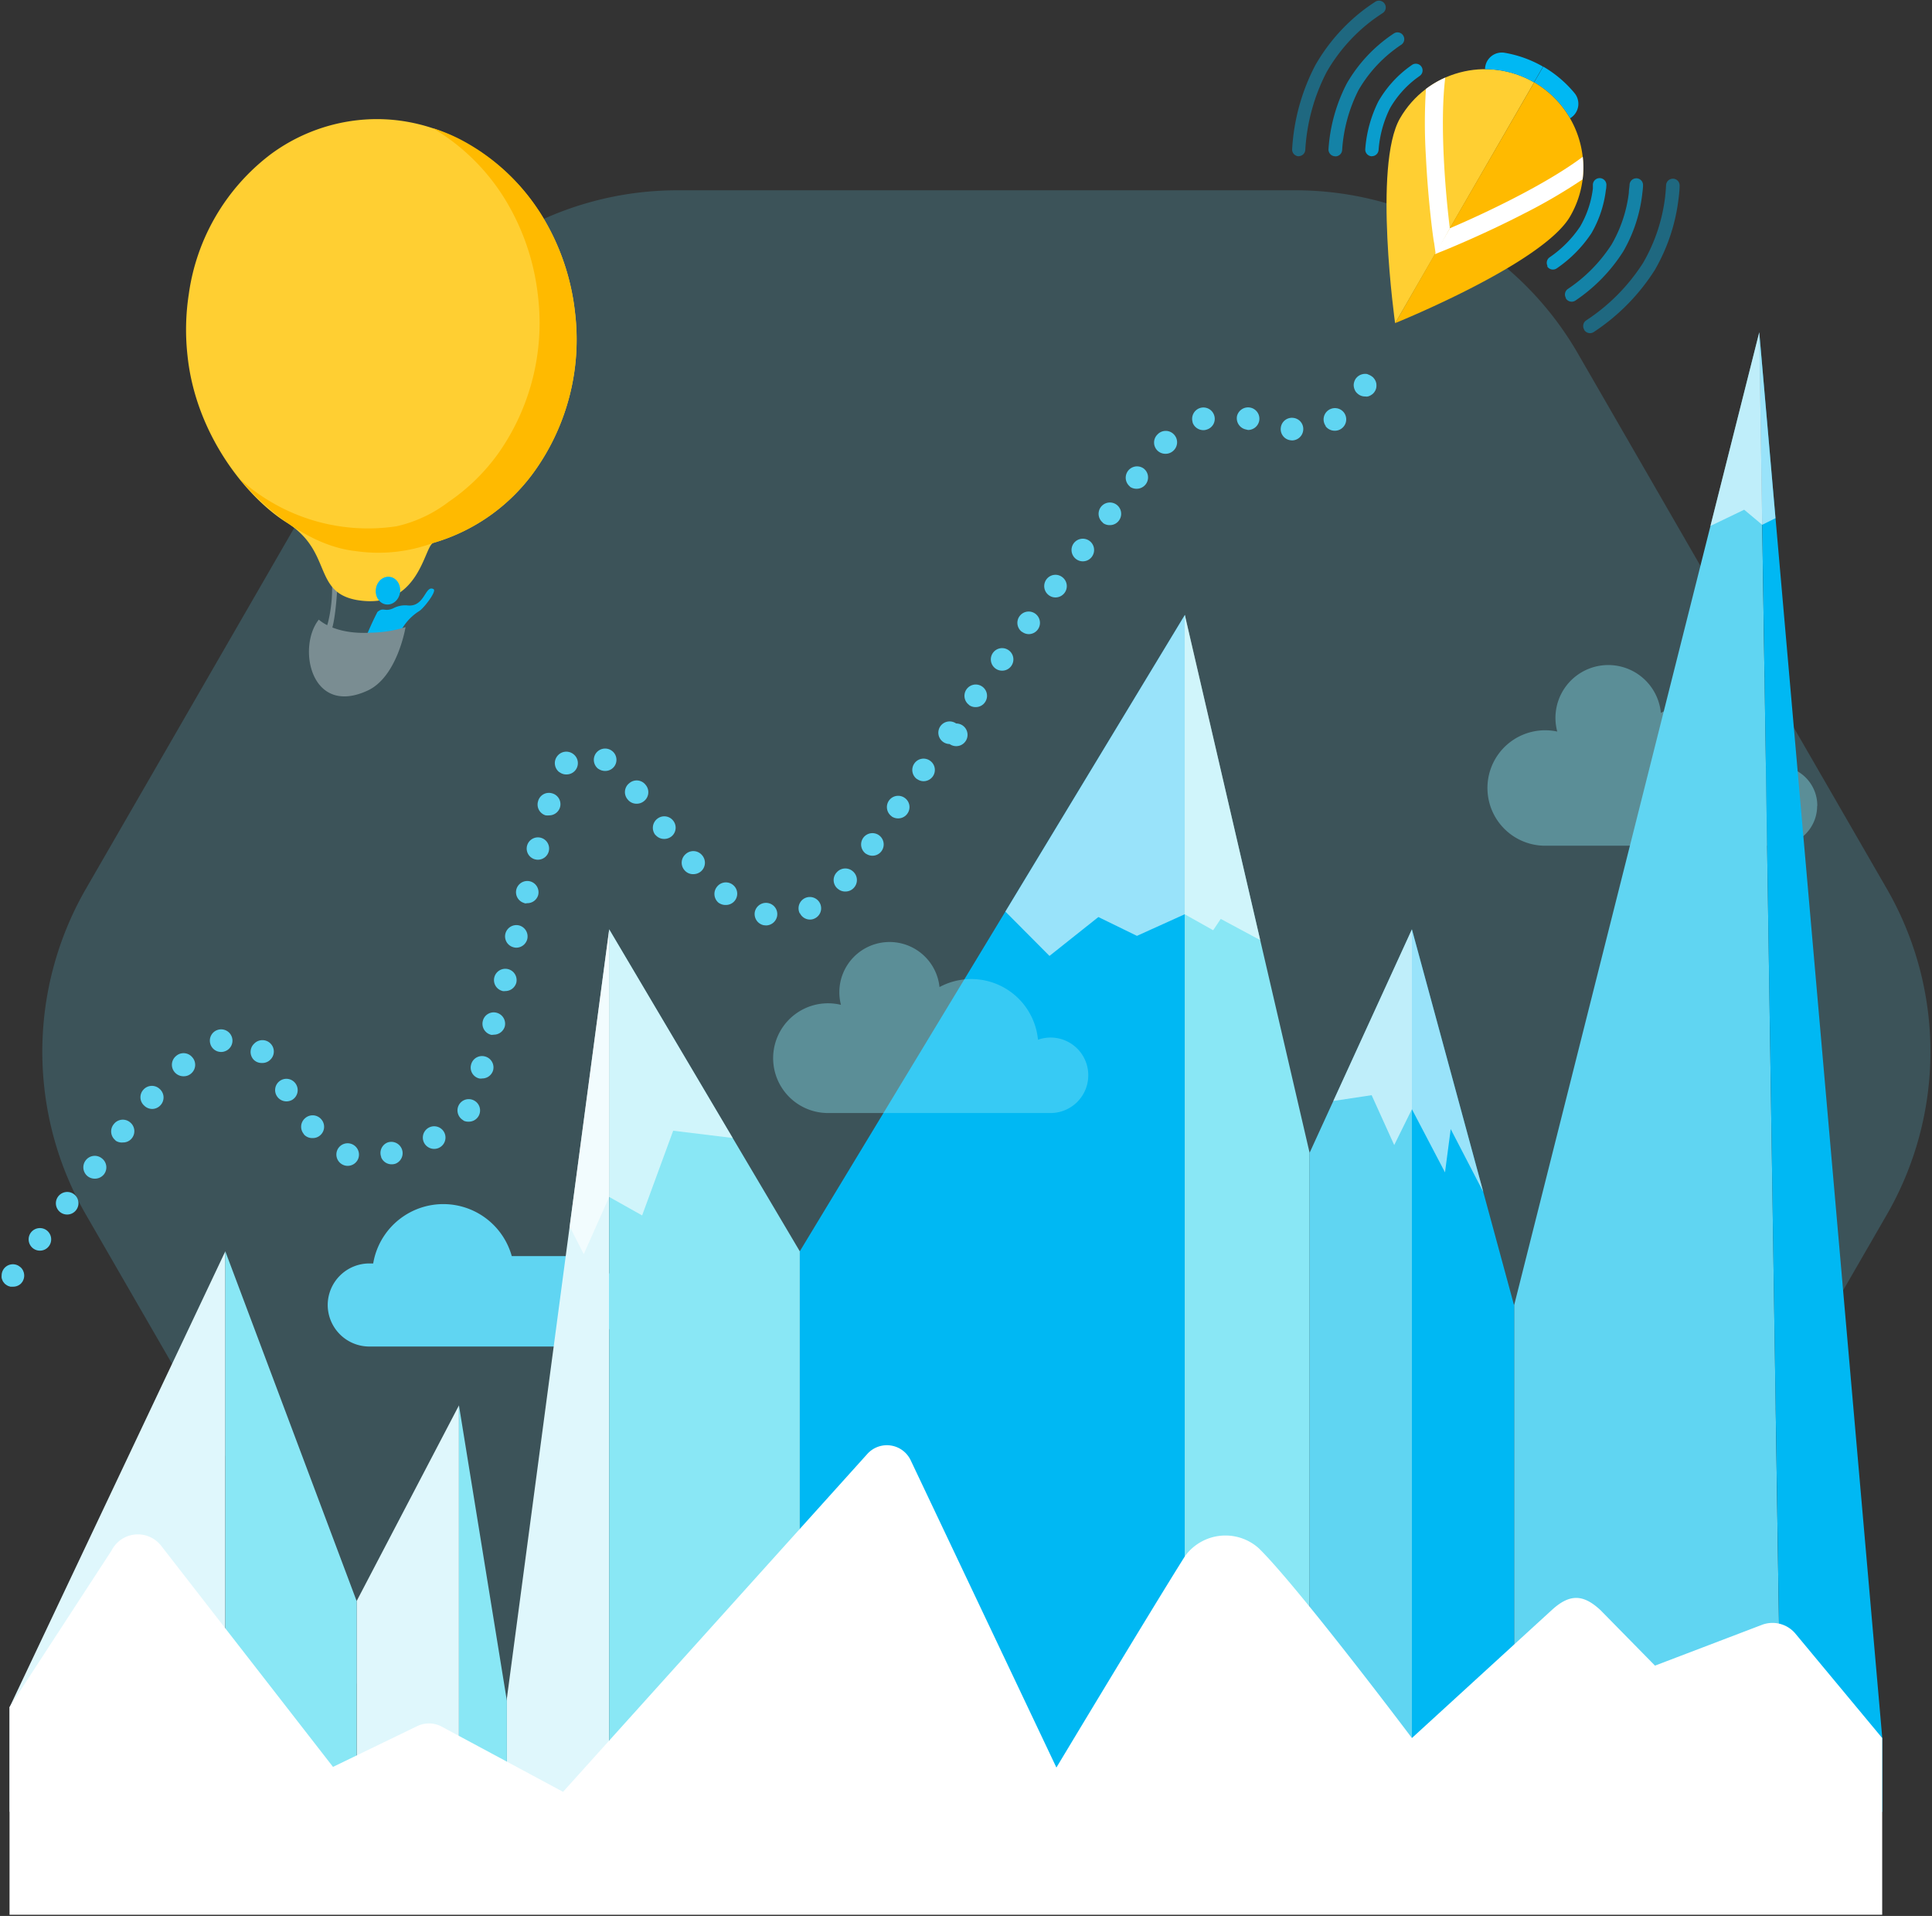 <svg xmlns="http://www.w3.org/2000/svg" width="237" height="235" viewBox="0 0 237 235">
    <rect x="0" y="0" width="237" height="235" fill="#333333" stroke="none"/>
    <g fill="none" fill-rule="nonzero">
        <path fill="#60D5F2" d="M83.09 234.66h75.81a40 40 0 0 0 34.64-20L231.45 149a40 40 0 0 0 0-40l-37.9-65.66a40 40 0 0 0-34.64-20H83.09a40 40 0 0 0-34.64 20L10.55 109a40 40 0 0 0 0 40l37.91 65.66a40 40 0 0 0 34.63 20z" opacity=".2"/>
        <path fill="#89E7F5" d="M222.91 98.87a4.87 4.87 0 0 1-4.86 4.86h-28.7a7.08 7.08 0 1 1 1.68-14 6.48 6.48 0 1 1 12.71-2.29 8.64 8.64 0 0 1 12.7 6.79 4.86 4.86 0 0 1 6.49 4.59l-.02.05z" opacity=".4"/>
        <path fill="#60D5F2" d="M40.2 160.05a5.11 5.11 0 0 0 5.11 5.11h25.31a5.55 5.55 0 0 0 0-11.09h-7.84a8.72 8.72 0 0 0-17 .9h-.49a5.11 5.11 0 0 0-5.09 5.08z"/>
        <path fill="#DFF7FC" d="M27.64 222.23H1.18v-12.84l26.46-55.91z"/>
        <path fill="#00B8F3" d="M145.35 222.23H98.11v-68.75l47.24-78.06z"/>
        <path fill="#60D5F2" d="M218.58 222.23h-32.84V160.1l30.07-119.34z"/>
        <path fill="#00B8F3" d="M218.58 222.23h12.32v-9.05L215.81 40.76z"/>
        <path fill="#89E7F5" d="M160.65 222.23h-15.32V75.42l15.32 65.98z"/>
        <path fill="#DFF7FC" d="M56.3 222.23H43.75v-25.85l12.55-24zM74.73 222.23H62.18v-13.92l12.55-94.32z"/>
        <path fill="#60D5F2" d="M173.2 222.23h-12.55V141.4l12.55-27.41z"/>
        <path fill="#89E7F5" d="M27.64 222.23h16.11v-25.85l-16.11-42.9zM56.3 222.23h5.88v-13.61l-5.88-36.24z"/>
        <path fill="#00B8F3" d="M173.2 222.23h12.54v-62.1l-12.54-46.14z"/>
        <path fill="#89E7F5" d="M74.73 222.23h23.38v-68.75l-23.38-39.49z"/>
        <path fill="#FFF" d="M220.25 200.38a3.66 3.66 0 0 0-4.12-1.08l-13.11 5-6.67-6.79c-2.14-2-3.78-2-5.89-.12l-17.26 15.79s-14-18.61-18.8-23.29a6.13 6.13 0 0 0-9.05 1c-4.24 6.74-15.76 25.91-15.76 25.91l-17.88-37.7a3.23 3.23 0 0 0-5.31-.77l-37.33 41.45-14.89-8a3.3 3.3 0 0 0-3-.06l-10.33 5-21.08-27.12a3.62 3.62 0 0 0-6.09.59l-12.51 19.2v25.47h229.72v-21.68l-10.64-12.8z"/>
        <path fill="#FFF" d="M145.35 75.42l-22.02 36.39 5.41 5.44 6-4.77 4.73 2.31 5.86-2.65 3.49 1.96.93-1.39 4.84 2.6zM215.81 40.76l-5.99 23.75 4.14-1.99 2.21 1.85 1.63-.81zM173.2 113.99l-9.64 21.05 4.7-.71 2.77 6.12 2.17-4.4 4.06 7.75.7-5.31 4 7.72zM69.88 150.44l4.85-36.45 15.15 25.59-7.3-.89-3.81 10.39-4.04-2.27-3.12 7.02z" opacity=".6"/>
        <path fill="#60D5F2" d="M1.55 157.82h-.27l-.26-.08a1.8 1.8 0 0 1-.45-.3l-.17-.21a1.35 1.35 0 0 1-.12-.24 1.29 1.29 0 0 1-.08-.26 1.24 1.24 0 0 1 0-.27 1.38 1.38 0 0 1 1.92-1.28 1 1 0 0 1 .23.13c.078.051.151.108.22.17.064.064.121.134.17.21a.9.9 0 0 1 .12.24.78.78 0 0 1 .08.26c.04.178.04.362 0 .54a.86.86 0 0 1-.08.26 1.34 1.34 0 0 1-.12.24l-.17.21a1.4 1.4 0 0 1-1.02.38zM4.06 153.12a1.39 1.39 0 0 1-.27-1.94 1.39 1.39 0 0 1 1.94-.27 1.39 1.39 0 0 1 .27 1.94 1.37 1.37 0 0 1-1.1.55 1.39 1.39 0 0 1-.84-.28zm3.34-4.43a1.38 1.38 0 0 1-.26-1.94 1.39 1.39 0 0 1 1.94-.27 1.38 1.38 0 0 1 .26 1.94 1.37 1.37 0 0 1-1.1.55 1.39 1.39 0 0 1-.84-.28zm3.36-4.41a1.4 1.4 0 0 1-.25-1.95 1.39 1.39 0 0 1 2-.24 1.39 1.39 0 0 1 .25 1.94 1.42 1.42 0 0 1-1.1.54 1.41 1.41 0 0 1-.9-.29zm31.38-1.38a1.39 1.39 0 0 1-.78-1.8 1.38 1.38 0 0 1 1.8-.77 1.39 1.39 0 0 1 .78 1.8 1.4 1.4 0 0 1-1.29.87 1.33 1.33 0 0 1-.51-.1zm4.62-1a1.38 1.38 0 0 1 .82-1.78 1.39 1.39 0 0 1 .95 2.61 1.49 1.49 0 0 1-.47.08 1.38 1.38 0 0 1-1.3-.86v-.05zm5.19-1.9a1.39 1.39 0 1 1 2.62-.93 1.39 1.39 0 0 1-.85 1.77 1.39 1.39 0 0 1-1.77-.84zm-37.78-.13a1.39 1.39 0 0 1-.2-2 1.39 1.39 0 0 1 2-.2 1.39 1.39 0 0 1 .2 1.95 1.36 1.36 0 0 1-1.08.51 1.38 1.38 0 0 1-.92-.23v-.03zm23.11-.76a1.38 1.38 0 0 1 .14-1.95 1.39 1.39 0 0 1 2 .14 1.38 1.38 0 0 1-.14 1.95 1.35 1.35 0 0 1-.9.34 1.37 1.37 0 0 1-1.1-.45v-.03zm19.57-1.69a1.39 1.39 0 0 1-.57-1.87 1.38 1.38 0 0 1 1.87-.57 1.38 1.38 0 0 1 .58 1.87 1.38 1.38 0 0 1-1.23.73 1.39 1.39 0 0 1-.65-.13v-.03zm-39.15-1.8a1.37 1.37 0 0 1-.12-1.95 1.39 1.39 0 0 1 2-.11 1.39 1.39 0 0 1 .11 2 1.39 1.39 0 0 1-1 .46 1.39 1.39 0 0 1-.99-.4zm16.25-1.2a1.38 1.38 0 0 1 .47-1.9 1.38 1.38 0 0 1 1.9.48 1.39 1.39 0 0 1-.47 1.9 1.43 1.43 0 0 1-.71.19 1.39 1.39 0 0 1-1.19-.67zm24.84-2.14a1.37 1.37 0 0 1-1-1.7 1.38 1.38 0 0 1 1.7-1 1.39 1.39 0 0 1 1 1.7 1.39 1.39 0 0 1-1.34 1c-.12.02-.24.02-.36 0zm-37.33-.73a1.39 1.39 0 0 1 .11-2 1.39 1.39 0 0 1 2 .11 1.39 1.39 0 0 1-.11 2 1.36 1.36 0 0 1-.92.35 1.43 1.43 0 0 1-1.08-.46zm9.68-1.55a1.39 1.39 0 0 1 .05-2 1.4 1.4 0 0 1 2 0 1.39 1.39 0 0 1-.05 2 1.36 1.36 0 0 1-1 .38 1.36 1.36 0 0 1-1-.38zm-5.33-1.94a1.38 1.38 0 0 1 .9-1.74 1.39 1.39 0 0 1 1.74.9 1.38 1.38 0 0 1-.9 1.74 1.23 1.23 0 0 1-.42.07 1.38 1.38 0 0 1-1.32-.96v-.01zm34.42-1.14a1.39 1.39 0 0 1-1-1.7 1.37 1.37 0 0 1 1.69-1 1.39 1.39 0 0 1 1 1.69 1.4 1.4 0 0 1-1.34 1 1.46 1.46 0 0 1-.35.02v-.01zm1.41-5.37a1.38 1.38 0 0 1-1-1.68 1.39 1.39 0 0 1 1.69-1 1.39 1.39 0 0 1 1 1.69 1.4 1.4 0 0 1-1.34 1 1.42 1.42 0 0 1-.35 0v-.01zm1.36-5.36a1.38 1.38 0 0 1-1-1.68 1.39 1.39 0 0 1 1.68-1 1.4 1.4 0 0 1 1 1.68 1.4 1.4 0 0 1-1.35 1.05 1.25 1.25 0 0 1-.33-.05zm30.67-2.71a1.4 1.4 0 0 1-1.07-1.65 1.4 1.4 0 0 1 1.65-1.06 1.38 1.38 0 0 1 1.07 1.64 1.4 1.4 0 0 1-1.36 1.1l-.29-.03zm4.43-1.46a1.39 1.39 0 0 1 .64-1.86 1.39 1.39 0 0 1 1.85.64 1.38 1.38 0 0 1-.64 1.85 1.29 1.29 0 0 1-.6.14 1.38 1.38 0 0 1-1.23-.79l-.02.02zm-9.9-1.25a1.4 1.4 0 0 1-.25-2 1.38 1.38 0 0 1 1.94-.25 1.38 1.38 0 0 1 .26 1.94c-.263.34-.67.54-1.1.54a1.4 1.4 0 0 1-.83-.23h-.02zm-23.86 0a1.38 1.38 0 0 1-1-1.67 1.39 1.39 0 0 1 1.68-1 1.39 1.39 0 0 1 1 1.68 1.38 1.38 0 0 1-1.34 1 1.23 1.23 0 0 1-.32.02l-.02-.03zm38.4-1.78a1.38 1.38 0 0 1-.09-2 1.4 1.4 0 0 1 2-.09 1.4 1.4 0 0 1 .09 2 1.39 1.39 0 0 1-1 .45 1.38 1.38 0 0 1-.98-.35l-.02-.01zM84 106.77a1.39 1.39 0 0 1 .1-2 1.39 1.39 0 0 1 2 .1 1.4 1.4 0 0 1-.1 2 1.44 1.44 0 0 1-.93.35 1.35 1.35 0 0 1-1.07-.45zm-18.35-1.36a1.37 1.37 0 0 1-1-1.66 1.38 1.38 0 0 1 1.67-1 1.37 1.37 0 0 1 1 1.66 1.38 1.38 0 0 1-1.32 1.04 1.11 1.11 0 0 1-.33-.04h-.02zm40.59-.68a1.4 1.4 0 0 1-.37-1.93 1.39 1.39 0 0 1 1.93-.37 1.39 1.39 0 0 1 .36 1.93 1.37 1.37 0 0 1-1.14.6 1.4 1.4 0 0 1-.76-.23h-.02zm-25.84-2.31a1.4 1.4 0 0 1 .24-2 1.38 1.38 0 0 1 1.94.24 1.38 1.38 0 0 1-.23 1.95 1.46 1.46 0 0 1-.86.29 1.37 1.37 0 0 1-1.07-.48h-.02zm29-2.28a1.39 1.39 0 0 1-.36-1.93 1.38 1.38 0 0 1 1.93-.35 1.37 1.37 0 0 1 .35 1.92 1.37 1.37 0 0 1-1.14.6 1.4 1.4 0 0 1-.8-.24h.02zM66.91 100a1.38 1.38 0 0 1-.91-1.7 1.37 1.37 0 0 1 1.7-1 1.38 1.38 0 0 1 1 1.71 1.39 1.39 0 0 1-1.33 1 1.72 1.72 0 0 1-.46-.01zM77 98.06a1.38 1.38 0 0 1 .2-2 1.38 1.38 0 0 1 2 .21 1.39 1.39 0 0 1-.21 2 1.4 1.4 0 0 1-.87.31 1.37 1.37 0 0 1-1.12-.52zm35.5-2.49a1.38 1.38 0 0 1-.34-1.92 1.37 1.37 0 0 1 1.92-.35 1.38 1.38 0 0 1 .35 1.93 1.4 1.4 0 0 1-1.14.59 1.37 1.37 0 0 1-.77-.25h-.02zm-43.89-.86a1.39 1.39 0 0 1-.27-1.94 1.4 1.4 0 0 1 2-.27 1.39 1.39 0 0 1 .27 1.94 1.39 1.39 0 0 1-1.11.55 1.36 1.36 0 0 1-.87-.28h-.02zm4.79-.4a1.39 1.39 0 0 1-.28-1.94 1.39 1.39 0 0 1 1.94-.28c.609.445.743 1.3.3 1.91a1.37 1.37 0 0 1-1.11.56 1.42 1.42 0 0 1-.83-.25h-.02zM115.69 91a1.39 1.39 0 0 1-.33-1.93 1.39 1.39 0 0 1 1.93-.33 1.39 1.39 0 1 1-.8 2.52 1.41 1.41 0 0 1-.8-.26zm3.2-4.53a1.38 1.38 0 0 1-.32-1.93 1.38 1.38 0 0 1 1.93-.32 1.38 1.38 0 0 1 .32 1.93 1.37 1.37 0 0 1-1.13.58 1.34 1.34 0 0 1-.8-.24v-.02zm3.23-4.47a1.38 1.38 0 0 1-.31-1.93 1.38 1.38 0 0 1 1.93-.31 1.38 1.38 0 0 1 .31 1.93 1.36 1.36 0 0 1-1.12.57 1.35 1.35 0 0 1-.81-.26zm3.25-4.49a1.38 1.38 0 0 1-.3-1.93 1.38 1.38 0 0 1 1.94-.3 1.39 1.39 0 0 1 .3 1.93 1.38 1.38 0 0 1-1.12.57 1.39 1.39 0 0 1-.82-.29v.02zm3.28-4.51a1.39 1.39 0 0 1-.28-1.94 1.37 1.37 0 0 1 1.93-.28 1.38 1.38 0 0 1 .29 1.94 1.4 1.4 0 0 1-1.11.56c-.3 0-.592-.098-.83-.28zm3.35-4.43a1.39 1.39 0 0 1-.28-1.94 1.39 1.39 0 0 1 1.94-.28 1.39 1.39 0 0 1 .28 1.94 1.37 1.37 0 0 1-1.11.56c-.3 0-.592-.098-.83-.28zm3.32-4.44a1.39 1.39 0 0 1-.28-1.94 1.39 1.39 0 0 1 1.94-.28 1.39 1.39 0 0 1 .28 1.94 1.37 1.37 0 0 1-1.11.56 1.36 1.36 0 0 1-.87-.28h.04zm3.31-4.44a1.39 1.39 0 0 1 1.63-2.25 1.38 1.38 0 0 1 .31 1.93 1.4 1.4 0 0 1-1.13.58 1.44 1.44 0 0 1-.85-.26h.04zm3.37-4.41a1.38 1.38 0 0 1 0-2 1.38 1.38 0 0 1 2 0 1.39 1.39 0 0 1-.06 2 1.38 1.38 0 0 1-.95.38 1.39 1.39 0 0 1-.99-.38zM158.3 54a1.37 1.37 0 0 1-1.18-1.56 1.37 1.37 0 0 1 1.56-1.18 1.37 1.37 0 0 1 1.18 1.56 1.39 1.39 0 0 1-1.37 1.2l-.19-.02zm4.32-1.76a1.38 1.38 0 0 1 .34-1.93 1.39 1.39 0 0 1 1.93.33 1.39 1.39 0 0 1-.33 1.93 1.36 1.36 0 0 1-.8.26 1.4 1.4 0 0 1-1.14-.54v-.05zm-16.32-.46a1.4 1.4 0 0 1 .92-1.74 1.39 1.39 0 0 1 1.73.92 1.37 1.37 0 0 1-.92 1.73 1.13 1.13 0 0 1-.41.07 1.4 1.4 0 0 1-1.32-.93v-.05zm6.51.89a1.4 1.4 0 0 1-1.06-1.66A1.4 1.4 0 0 1 153.4 50a1.39 1.39 0 0 1 1.06 1.65 1.4 1.4 0 0 1-1.36 1.09l-.29-.07zM167.47 48.63a1.37 1.37 0 0 1-1-.41 1.23 1.23 0 0 1-.18-.21 1.32 1.32 0 0 1-.12-.24 1.13 1.13 0 0 1-.08-.26 1.22 1.22 0 0 1 0-.54 1.29 1.29 0 0 1 .08-.26 2.62 2.62 0 0 1 .12-.24c.06-.07.11-.14.18-.21a1.43 1.43 0 0 1 1.25-.38l.28.12c.164.078.315.179.45.3l.17.21c.05.08.09.16.13.24.031.085.058.172.08.26a1.83 1.83 0 0 1 0 .54 1.34 1.34 0 0 1-.21.5 1.19 1.19 0 0 1-.39.38 1.27 1.27 0 0 1-.49.21 1.24 1.24 0 0 1-.27-.01z"/>
        <path fill="#00B8F3" d="M189.31 8.17a14.24 14.24 0 0 1 3.83 3.24 2.06 2.06 0 0 1-.54 3.1 12 12 0 0 0-4.41-4.41l1.12-1.93z"/>
        <path fill="#FFCF32" d="M171.14 39.65s-2.73-19.37.6-25.14c3.328-5.763 10.697-7.737 16.46-4.41l-17.06 29.55z"/>
        <path fill="#00B8F3" d="M163.8 19.17a.83.83 0 0 1-.83-.91 20.43 20.43 0 0 1 2.23-8 18.3 18.3 0 0 1 5.79-6.16.82.82 0 0 1 1.16.29.82.82 0 0 1-.26 1.1c-.287.187-.56.38-.82.58a16.66 16.66 0 0 0-4.43 5 18.89 18.89 0 0 0-2 7.36.83.83 0 0 1-.82.75l-.02-.01z" opacity=".6"/>
        <path fill="#00B8F3" d="M159.34 19.17a.83.83 0 0 1-.83-.91A25.33 25.33 0 0 1 161.35 8a22.77 22.77 0 0 1 6-6.84c.44-.33.89-.64 1.35-.94a.83.83 0 0 1 1.18.28.82.82 0 0 1-.26 1.1c-.43.28-.86.58-1.27.88a21.09 21.09 0 0 0-5.6 6.34 23.72 23.72 0 0 0-2.63 9.58.83.83 0 0 1-.82.76l.04.01zM194.32 40.4a.83.83 0 0 1 .24-1.09 23.67 23.67 0 0 0 7-7.07 21.09 21.09 0 0 0 2.69-8c.06-.51.1-1 .13-1.54a.83.83 0 0 1 .83-.78.82.82 0 0 1 .83.85c0 .56-.07 1.13-.14 1.68a22.78 22.78 0 0 1-2.9 8.66 25.35 25.35 0 0 1-7.47 7.6.83.83 0 0 1-1.2-.26l-.01-.05z" opacity=".4"/>
        <path fill="#00B8F3" d="M192.08 36.53a.83.83 0 0 1 .24-1.08 18.92 18.92 0 0 0 5.37-5.45 16.65 16.65 0 0 0 2.12-6.34c0-.33.07-.66.09-1a.83.83 0 0 1 .82-.79.82.82 0 0 1 .83.86c0 .37-.06.75-.1 1.12a18.29 18.29 0 0 1-2.33 7 20.48 20.48 0 0 1-5.84 6 .83.83 0 0 1-1.2-.26v-.06z" opacity=".6"/>
        <path fill="#00B8F3" d="M182.17 8.49a12 12 0 0 1 6 1.61l1.11-1.93a14.2 14.2 0 0 0-4.73-1.7 2.06 2.06 0 0 0-2.38 2.02z"/>
        <path fill="#00B8F3" d="M168.3 19.17a.83.83 0 0 1-.82-.92 15.74 15.74 0 0 1 1.6-5.8 13.81 13.81 0 0 1 3.69-4.17l.43-.31a.83.83 0 0 1 1.2.26.82.82 0 0 1-.24 1.08l-.4.29a12.24 12.24 0 0 0-3.25 3.68 13.83 13.83 0 0 0-1.4 5.14.83.83 0 0 1-.82.74l.01.01zM189.85 32.65a.83.83 0 0 1 .23-1.08 14 14 0 0 0 3.76-3.79 12.24 12.24 0 0 0 1.56-4.65v-.49a.83.83 0 1 1 1.65.16c0 .18-.02.357-.06.53a13.82 13.82 0 0 1-1.77 5.28 15.75 15.75 0 0 1-4.23 4.29.83.83 0 0 1-1.21-.25h.07z" opacity=".8"/>
        <path fill="#FFBA00" d="M194.14 22a12 12 0 0 1-1.53 4.54c-3.32 5.77-21.46 13.09-21.46 13.09l4.85-8.45 1.84-3.18 10.36-17.9a12.12 12.12 0 0 1 5.94 11.9z"/>
        <path fill="#FFF" d="M177.29 9.52a12.08 12.08 0 0 0-2.37 1.39 66.91 66.91 0 0 0 0 8.34c.27 5.55.95 10.46 1 10.51l.2 1.41 1.73-3.17c-.56-4.56-1.25-12.87-.56-18.48z"/>
        <path fill="#FFF" d="M194.14 22a66.91 66.91 0 0 1-7.21 4.21c-4.94 2.55-9.54 4.41-9.58 4.43l-1.32.53 1.82-3.17c4.25-1.81 11.79-5.37 16.31-8.77.1.921.093 1.85-.02 2.77z"/>
        <path fill="#89E7F5" d="M133.5 131.89a4.63 4.63 0 0 1-4.63 4.63h-27.3a6.73 6.73 0 1 1 1.59-13.27 6.16 6.16 0 1 1 12.09-2.18 8.22 8.22 0 0 1 12.08 6.46 4.62 4.62 0 0 1 6.17 4.37v-.01z" opacity=".4"/>
        <path fill="#7A8D92" d="M40.67 70.56a17.7 17.7 0 0 1-.38 5.57c-.15.75-.79 1.95 0 1.72.79-.23 1.07-5.49 1.07-5.49l-.69-1.8z"/>
        <path fill="#FFCF32" d="M70.55 38.4a27.79 27.79 0 0 1-4.77 19.1 23.2 23.2 0 0 1-12.62 9.09c-1.14.32-1.68 8.34-9.42 7-5.41-1-2.93-6-8.6-9.51C30.24 61 24 53.27 23 43.61a28.59 28.59 0 0 1 .15-7.47 26 26 0 0 1 10.02-17.19 22 22 0 0 1 10.71-4.21 21.44 21.44 0 0 1 6.77.33 22.08 22.08 0 0 1 5.62 2 25.74 25.74 0 0 1 10.67 10.17 28.66 28.66 0 0 1 3.61 11.16z"/>
        <path fill="#FFBA00" d="M48.65 64.55a16.5 16.5 0 0 0 6.39-3 24.23 24.23 0 0 0 6.22-6.13A27.78 27.78 0 0 0 66 36.36a28.73 28.73 0 0 0-3.6-11.16 25.85 25.85 0 0 0-9.31-9.48A21.37 21.37 0 0 1 56.27 17a25.68 25.68 0 0 1 10.67 10.23 28.6 28.6 0 0 1 3.6 11.17 27.79 27.79 0 0 1-4.76 19.1 23.19 23.19 0 0 1-12.63 9.09 19.36 19.36 0 0 1-9.55 1c-7.83-.87-14.2-8.86-14.2-8.86a23.42 23.42 0 0 0 19.25 5.82z"/>
        <ellipse cx="47.591" cy="72.446" fill="#00B8F3" rx="1.71" ry="1.5" transform="rotate(-82.46 47.59 72.446)"/>
        <path fill="#00B8F3" d="M48.24 74.61a3.13 3.13 0 0 1 1.76-.35c2.13.23 2.14-2.56 3.18-2 .45.24-1.26 2.43-1.77 2.7a6.46 6.46 0 0 0-2.58 3.17L46 79.72l-1.4-.84a38 38 0 0 1 1.7-3.82c.76-.64.86.04 1.94-.45z"/>
        <path fill="#7A8D92" d="M39.11 76s1.89 1.87 6.36 1.6a14.86 14.86 0 0 0 4.28-.68s-1 6.11-4.67 7.79c-6.97 3.21-8.65-5.35-5.97-8.71z"/>
    </g>
</svg>
